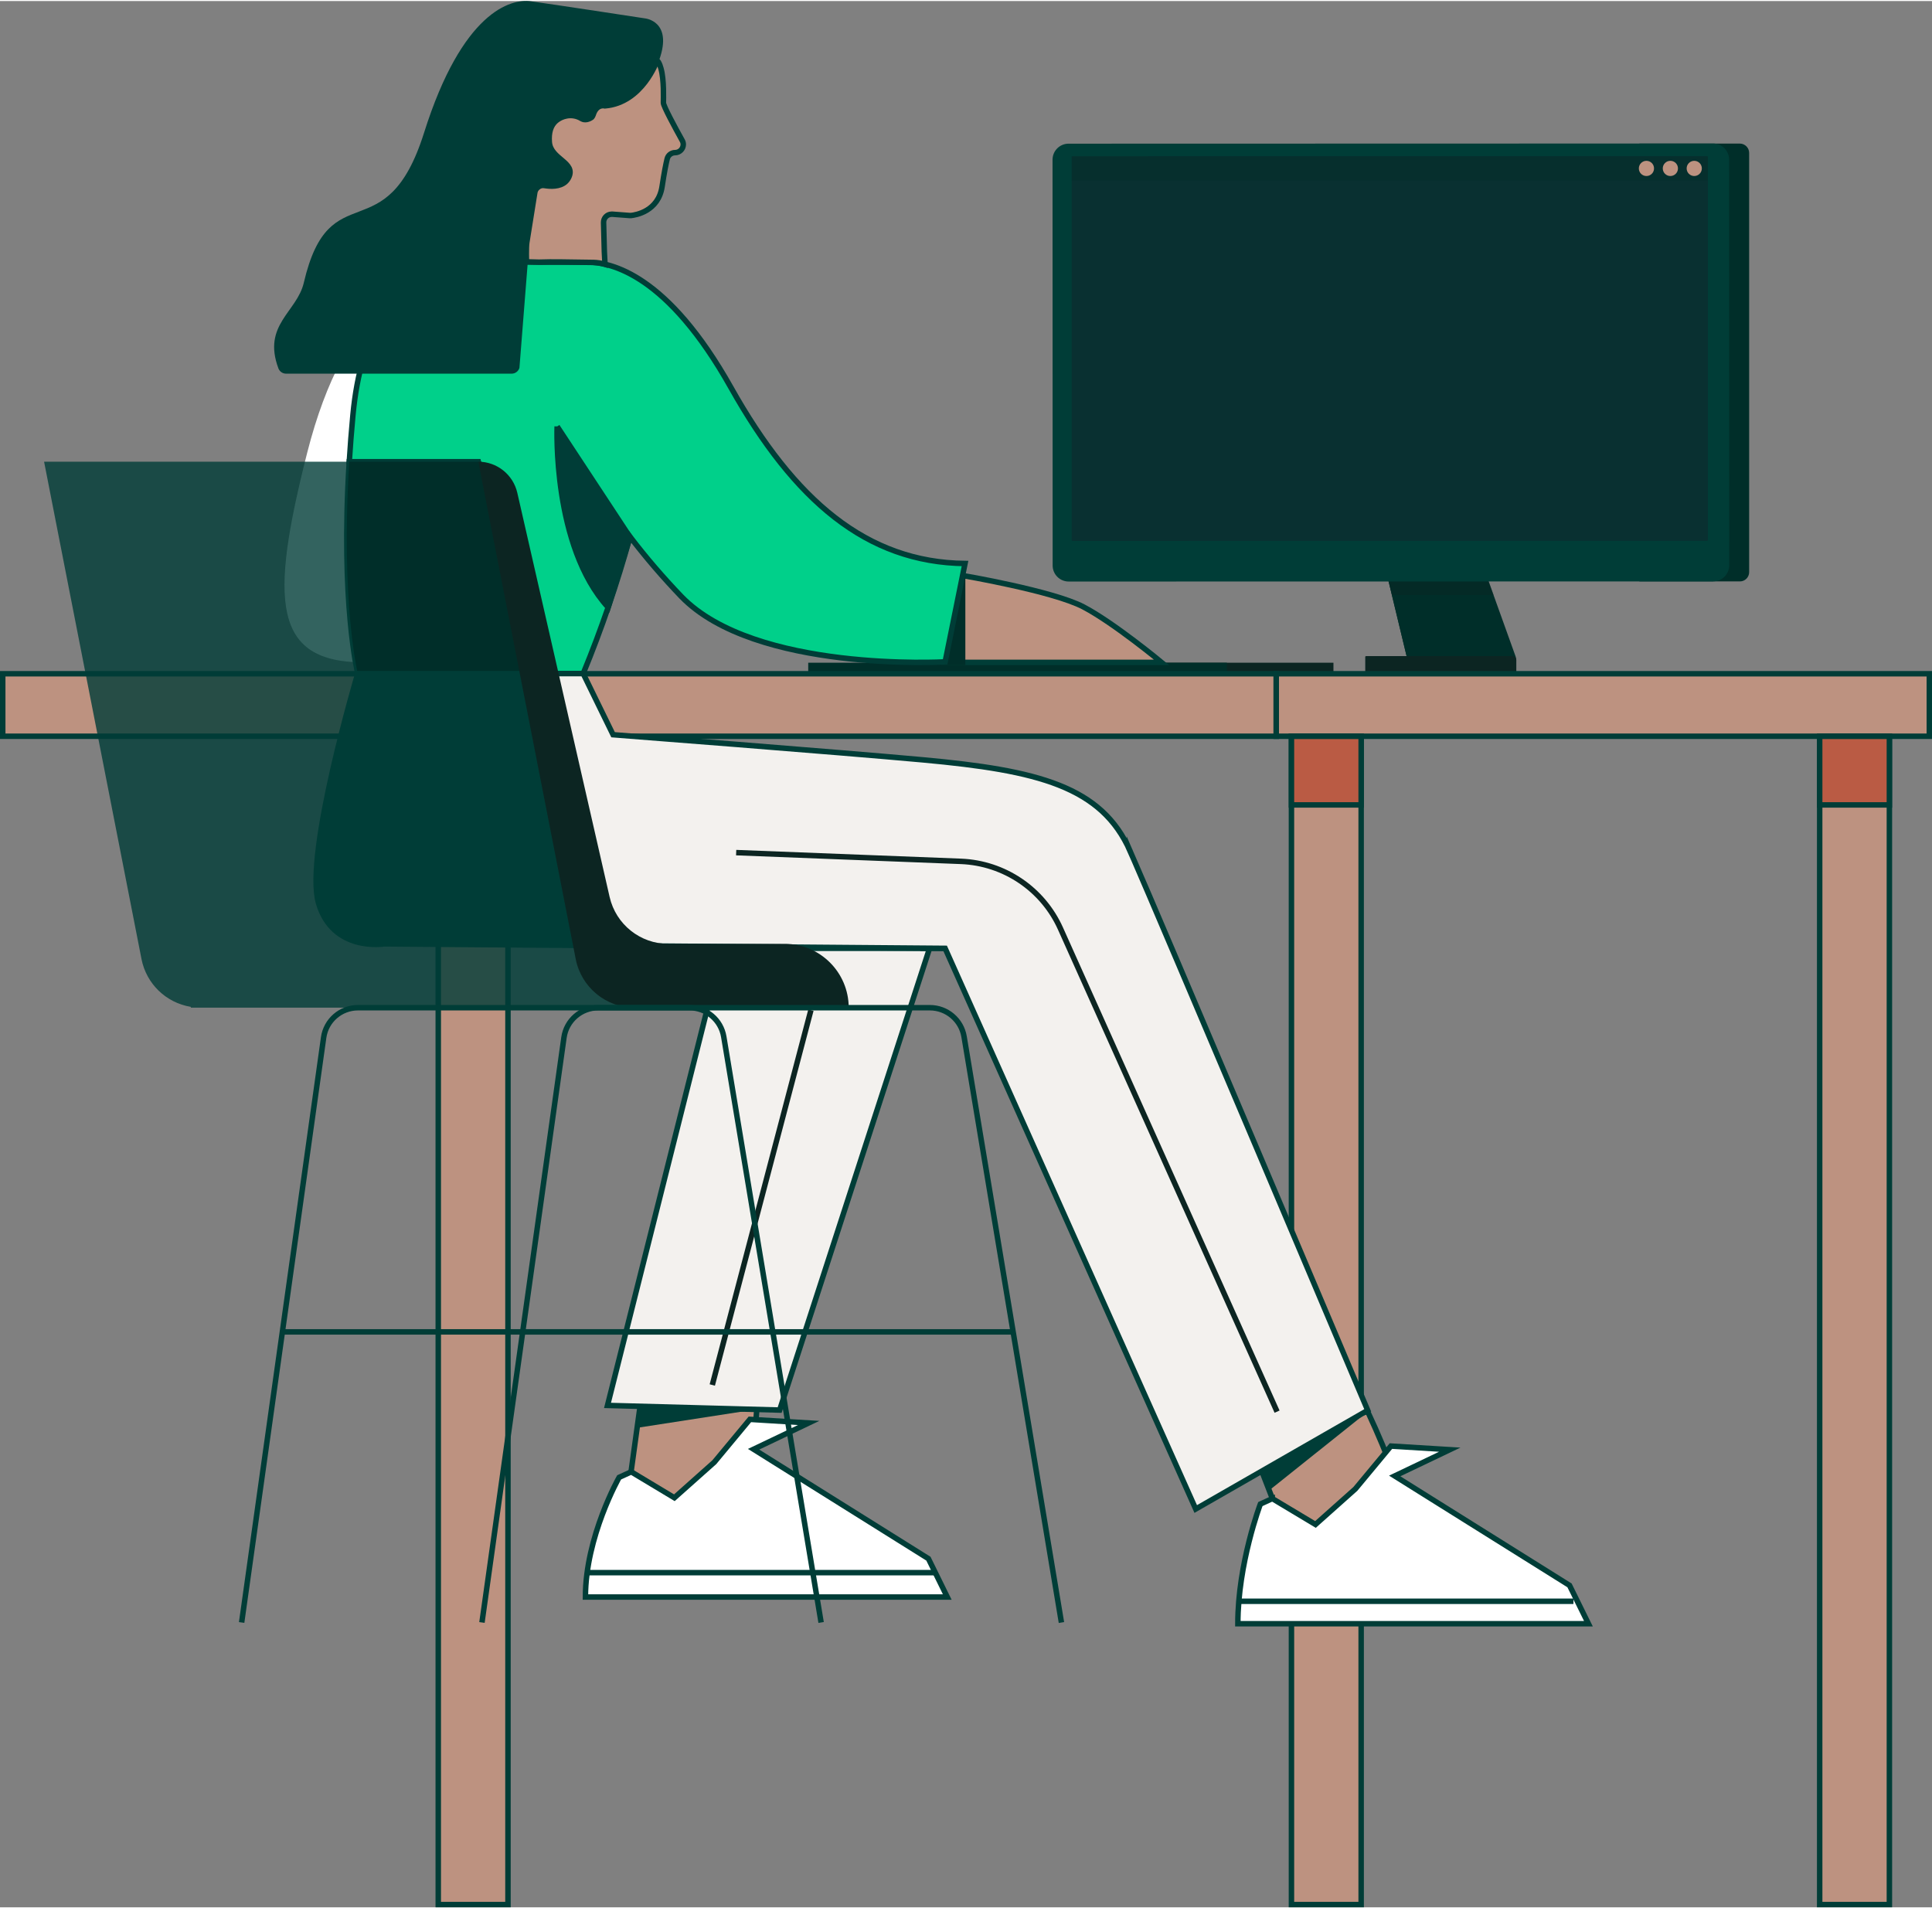 <?xml version="1.0" encoding="UTF-8"?> <svg xmlns="http://www.w3.org/2000/svg" id="Layer_1" width="4.91in" height="4.85in" viewBox="0 0 353.64 348.94"><rect x="0" y="0" width="353.64" height="348.94" fill="#808080" stroke="none"/><defs><style>.cls-1,.cls-2{fill:#f3f1ee;}.cls-3,.cls-4,.cls-5{fill:#003d37;}.cls-6,.cls-7,.cls-8{fill:#002e29;}.cls-9,.cls-10{fill:#fff;}.cls-11,.cls-12{fill:#bd9280;}.cls-13,.cls-14{fill:#0c2522;}.cls-4{opacity:.8;}.cls-4,.cls-7,.cls-15,.cls-14{isolation:isolate;}.cls-7,.cls-15,.cls-14,.cls-16{opacity:.36;}.cls-15{fill:#191b27;}.cls-5,.cls-8,.cls-17,.cls-10,.cls-12,.cls-18,.cls-2,.cls-19,.cls-20,.cls-21{stroke-miterlimit:10;}.cls-5,.cls-17,.cls-10,.cls-12,.cls-18,.cls-2,.cls-20{stroke:#003d37;}.cls-8{stroke:#002e29;}.cls-17{fill:#00d08a;}.cls-18{fill:#ba5b44;}.cls-19{stroke:#0c2522;}.cls-19,.cls-20,.cls-21{fill:none;}.cls-21{stroke:#bd9280;}</style></defs><g id="white_lines"><rect class="cls-13" x="208.42" y="121.12" width="35.66" height="2.02"></rect><rect class="cls-6" x="147.94" y="121.12" width="76.63" height="2.02"></rect><path class="cls-6" d="M275.14,123.14h-16.9l-11.21-46.57h14.8l15.57,43.34h0c.45,1.26-.2,2.64-1.46,3.09-.26,.09-.53,.14-.81,.14Z"></path><path class="cls-6" d="M271.65,123.14h-13.4l-11.22-46.57h11.31l15.57,43.34h0c.45,1.25-.2,2.64-1.46,3.08-.26,.09-.54,.14-.81,.14Z"></path><path class="cls-6" d="M318.47,106.23h-18.4V26.09h18.38c.95,0,1.72,.77,1.72,1.71V104.52c.01,.95-.75,1.72-1.7,1.72Z"></path><polygon class="cls-14" points="253.73 104.36 271.82 104.35 273.4 108.74 254.79 108.74 253.73 104.36"></polygon><path class="cls-3" d="M313.58,106.24l-117.96,.02c-1.62,0-2.94-1.31-2.94-2.93h0l-.02-74.28c0-1.62,1.31-2.94,2.94-2.94l117.96-.03c1.62,0,2.94,1.31,2.94,2.94l.02,74.27c0,1.62-1.31,2.94-2.93,2.94h0Z"></path><path class="cls-13" d="M260.07,119.91h16.76c.4,0,.72,.32,.72,.72v2.35c0,.09-.07,.16-.16,.16h-17.33c-.09,0-.16-.07-.16-.16v-2.91c0-.09,.07-.16,.16-.16h0Z"></path><rect class="cls-13" x="249.9" y="119.91" width="17.5" height="3.23" rx=".13" ry=".13"></rect><path class="cls-15" d="M312.62,28.55V98.65c.01,.08-.05,.15-.14,.15h0l-116.16,.02c-.08,0-.15-.07-.15-.15h0V28.57c-.01-.08,.05-.15,.14-.15h0l116.16-.02c.08,0,.15,.07,.15,.15h0Z"></path><rect class="cls-7" x="196.17" y="28.41" width="116.45" height="4.45"></rect><circle class="cls-11" cx="310.12" cy="30.64" r="1.39"></circle><path class="cls-11" d="M307.14,30.64c0,.77-.62,1.39-1.39,1.39s-1.39-.62-1.39-1.39,.62-1.39,1.39-1.39h0c.77,0,1.39,.62,1.39,1.39h0Z"></path><path class="cls-11" d="M302.76,30.64c0,.77-.62,1.39-1.39,1.39s-1.39-.62-1.39-1.39,.62-1.39,1.39-1.39h0c.77,0,1.39,.62,1.39,1.39h0Z"></path><rect class="cls-12" x=".5" y="123.14" width="233.1" height="11.44"></rect><rect class="cls-12" x="233.61" y="123.14" width="119.54" height="11.44"></rect><rect class="cls-12" x="236.39" y="134.59" width="12.76" height="213.85"></rect><rect class="cls-12" x="333.08" y="134.59" width="12.76" height="213.85"></rect><rect class="cls-12" x="80.22" y="134.59" width="12.76" height="213.85"></rect><rect class="cls-18" x="236.39" y="134.59" width="12.76" height="12.56"></rect><rect class="cls-18" x="333.08" y="134.59" width="12.76" height="12.56"></rect><g class="cls-16"><rect class="cls-3" x="80.22" y="134.59" width="12.76" height="12.56"></rect></g></g><g id="Layer_26_copy"><polygon class="cls-12" points="138.58 257.07 137.17 275.39 114.95 273.29 117.79 252.68 138.58 257.07"></polygon><polygon class="cls-3" points="138.52 257.78 116.62 261.17 117.17 257.2 138.52 257.78"></polygon><path class="cls-10" d="M115.53,269.23l-2.2,1.01s-6.17,10.85-6.17,21.9h66.23l-3.45-7.02-32-20.03,10.08-4.81-10.76-.66-6.51,7.84-7.31,6.51-7.89-4.74Z"></path><line class="cls-20" x1="171.18" y1="287.68" x2="107.24" y2="287.68"></line><polygon class="cls-2" points="170.15 173.4 142.71 257.92 111.2 257.07 132.25 173.4 170.15 173.4"></polygon><line class="cls-19" x1="130.38" y1="253.33" x2="148.43" y2="184.73"></line><path class="cls-12" d="M250.36,258.21c4.02,8.64,6.03,14.86,6.03,14.86l-20.45,8.92-7.5-19.42,21.92-4.35Z"></path><polygon class="cls-3" points="250.36 258.21 232.32 272.62 231.03 269.29 250.36 258.21"></polygon><path class="cls-10" d="M232.9,274.12l-2.2,1.01s-4.12,10.85-4.12,21.9h64.17l-3.46-7.02-32-20.03,10.08-4.81-10.77-.66-6.51,7.84-7.3,6.51-7.89-4.73Z"></path><line class="cls-20" x1="226.75" y1="292.92" x2="288.01" y2="292.92"></line><path class="cls-9" d="M85.52,48.25c-9.57,1.28-22.33,7.11-29.28,34.39-6.94,27.28-6.31,38.42,10.41,38.42l18.87-72.82Z"></path><path class="cls-12" d="M176.2,105.16s16.52,2.81,22.11,5.74c5.59,2.93,14.31,10.16,14.31,10.16h-39.62l3.19-15.91Z"></path><polygon class="cls-8" points="176.2 105.16 176.2 121.06 173 121.06 176.2 105.16"></polygon><line class="cls-20" x1="168.47" y1="173.4" x2="180.73" y2="173.4"></line><path class="cls-21" d="M134.75,155.66l41.13,1.6c7.93,.31,14.99,5.08,18.24,12.32l39.64,88.41"></path><path class="cls-17" d="M98.67,123.11h8.08c3.36-8.17,6.22-16.54,8.57-25.05,2.92,3.82,6.06,7.47,9.39,10.94,13.48,13.95,48.29,11.96,48.29,11.96l3.64-18c-18.01-.21-31.23-11.52-42.84-32.2-11.61-20.69-21.91-22.97-26.33-22.97h-8.45c-10.65,0-31.44-3.65-34.42,28-.28,2.99-.5,5.84-.67,8.55h23.62l11.12,38.79Z"></path><path class="cls-2" d="M206.89,155.66c-5.23-11.91-16.88-14.83-37.95-16.76-15.52-1.42-56.72-4.6-56.72-4.6l-5.47-11.19h-8.08l14.28,49.81,60.05,.48,45.87,102.63,31.48-18.06s-38.23-90.4-43.46-102.32Z"></path><path class="cls-4" d="M58.31,165.09c-2.61-9.02,7.19-41.98,7.19-41.98,0,0-3.17-12.86-1.55-38.78H8.07l17.83,91.03c.88,4.51,4.47,8,9.01,8.75l.04,.15H116.21l-3.25-11.35-42.63-.34s-9.4,1.54-12.01-7.49Z"></path><path class="cls-17" d="M65.49,123.11h33.18l-11.12-38.78h-23.62c-1.61,25.92,1.56,38.78,1.56,38.78Z"></path><path class="cls-6" d="M65.49,123.11h33.18l-11.12-38.78h-23.62c-1.61,25.92,1.56,38.78,1.56,38.78Z"></path><path class="cls-1" d="M65.49,123.11s-9.79,32.95-7.19,41.98,12.01,7.49,12.01,7.49l42.63,.34-14.27-49.81h-33.18Z"></path><path class="cls-5" d="M65.49,123.11s-9.79,32.95-7.19,41.98,12.01,7.49,12.01,7.49l42.63,.34-14.27-49.81h-33.18Z"></path><path class="cls-13" d="M87.55,84.33l17.83,91.03c1.01,5.17,5.55,8.91,10.82,8.91h39.15c0-6.45-5.23-11.69-11.69-11.69h-21.32c-5.14,0-9.6-3.56-10.75-8.57l-16.9-73.99c-.76-3.33-3.73-5.7-7.15-5.7h0Z"></path><path class="cls-20" d="M44.23,296.8l15.01-107.07c.44-3.13,3.12-5.46,6.28-5.46h60.7c3.1,0,5.75,2.24,6.26,5.31l17.82,107.22"></path><line class="cls-20" x1="51.69" y1="243.61" x2="141.26" y2="243.61"></line><path class="cls-20" d="M88.22,296.8l15.01-107.07c.44-3.13,3.12-5.46,6.28-5.46h60.7c3.1,0,5.75,2.24,6.26,5.31l17.82,107.23"></path><line class="cls-20" x1="95.68" y1="243.61" x2="185.26" y2="243.61"></line><path class="cls-5" d="M101.98,77.87s-.89,21.9,9.34,33.12l3.99-12.87-13.33-20.25Z"></path><path class="cls-3" d="M96.42,44.16l1.46-9.13c.06-.36,.25-.69,.53-.92,.33-.3,.79-.43,1.23-.36,1.17,.19,2.78,.24,3.83-.66,.25-.23,.46-.5,.61-.81,1.39-2.78-3.29-3.3-3.54-6.45-.14-1.76,.25-3.11,1.26-3.95,.53-.43,1.16-.73,1.83-.86,.98-.21,2-.03,2.85,.51,.55,.32,1.29,.13,1.84-.28,.11-.13,.2-.29,.25-.46,.29-.95,.78-1.36,1.2-1.54,.3-.12,.63-.15,.95-.08,6.87-.58,9.53-8.28,9.53-8.28,.11,.06,.21,.16,.27,.27,.04-.12,.09-.24,.14-.36,2.58-7.19-2.64-7.63-2.64-7.63,0,0-17.26-2.64-20.89-3.13s-12.51,1.88-19.51,24.08c-7.01,22.2-17.26,7.06-22.01,27.45-1.25,5.37-7.62,7.7-4.65,15.67,.22,.58,.78,.97,1.4,.97h41.29c.66,0,1.24-.43,1.43-1.06l1.67-21.14,.05-.09c-.14,0-.28,0-.4,.02-.08-.59-.07-1.2,.02-1.79Z"></path><path class="cls-12" d="M124.87,25.52c-1.39-2.5-3.44-6.31-3.44-6.89,0-.67,.15-4.21-.45-6.3-.1-.4-.25-.79-.45-1.15-.07-.11-.16-.21-.27-.27,0,0-2.66,7.7-9.53,8.28-.32-.07-.65-.04-.95,.08-.43,.18-.91,.6-1.2,1.54-.05,.17-.14,.32-.25,.46-.55,.41-1.29,.6-1.84,.28-.85-.53-1.87-.72-2.85-.51-.67,.13-1.3,.43-1.83,.86-1.01,.85-1.4,2.19-1.26,3.95,.26,3.15,4.93,3.67,3.54,6.45-.15,.3-.36,.58-.61,.81-1.05,.9-2.66,.85-3.83,.66-.44-.08-.9,.06-1.23,.36-.28,.23-.47,.56-.53,.92l-1.46,9.13c-.15,.94-.07,3.56-.07,3.56,.12,0,2.14,.06,2.29,.06,2.61-.1,5.44,0,9.98,.05,.72,.02,1.43,.13,2.11,.34l-.12-2.32-.14-5.32c-.02-.83,.63-1.51,1.46-1.53,.05,0,.1,0,.15,0l3.16,.24c.09,0,.18,0,.26,0,.83-.09,5-.75,5.68-5.3,.39-2.59,.71-4.16,.93-5.07,.16-.67,.76-1.14,1.45-1.14,.82,0,1.49-.67,1.5-1.49,0-.25-.06-.5-.19-.72Z"></path><path class="cls-19" d="M134.75,155.88l41.13,1.6c7.93,.31,15,5.08,18.24,12.32l39.64,88.41"></path></g></svg> 